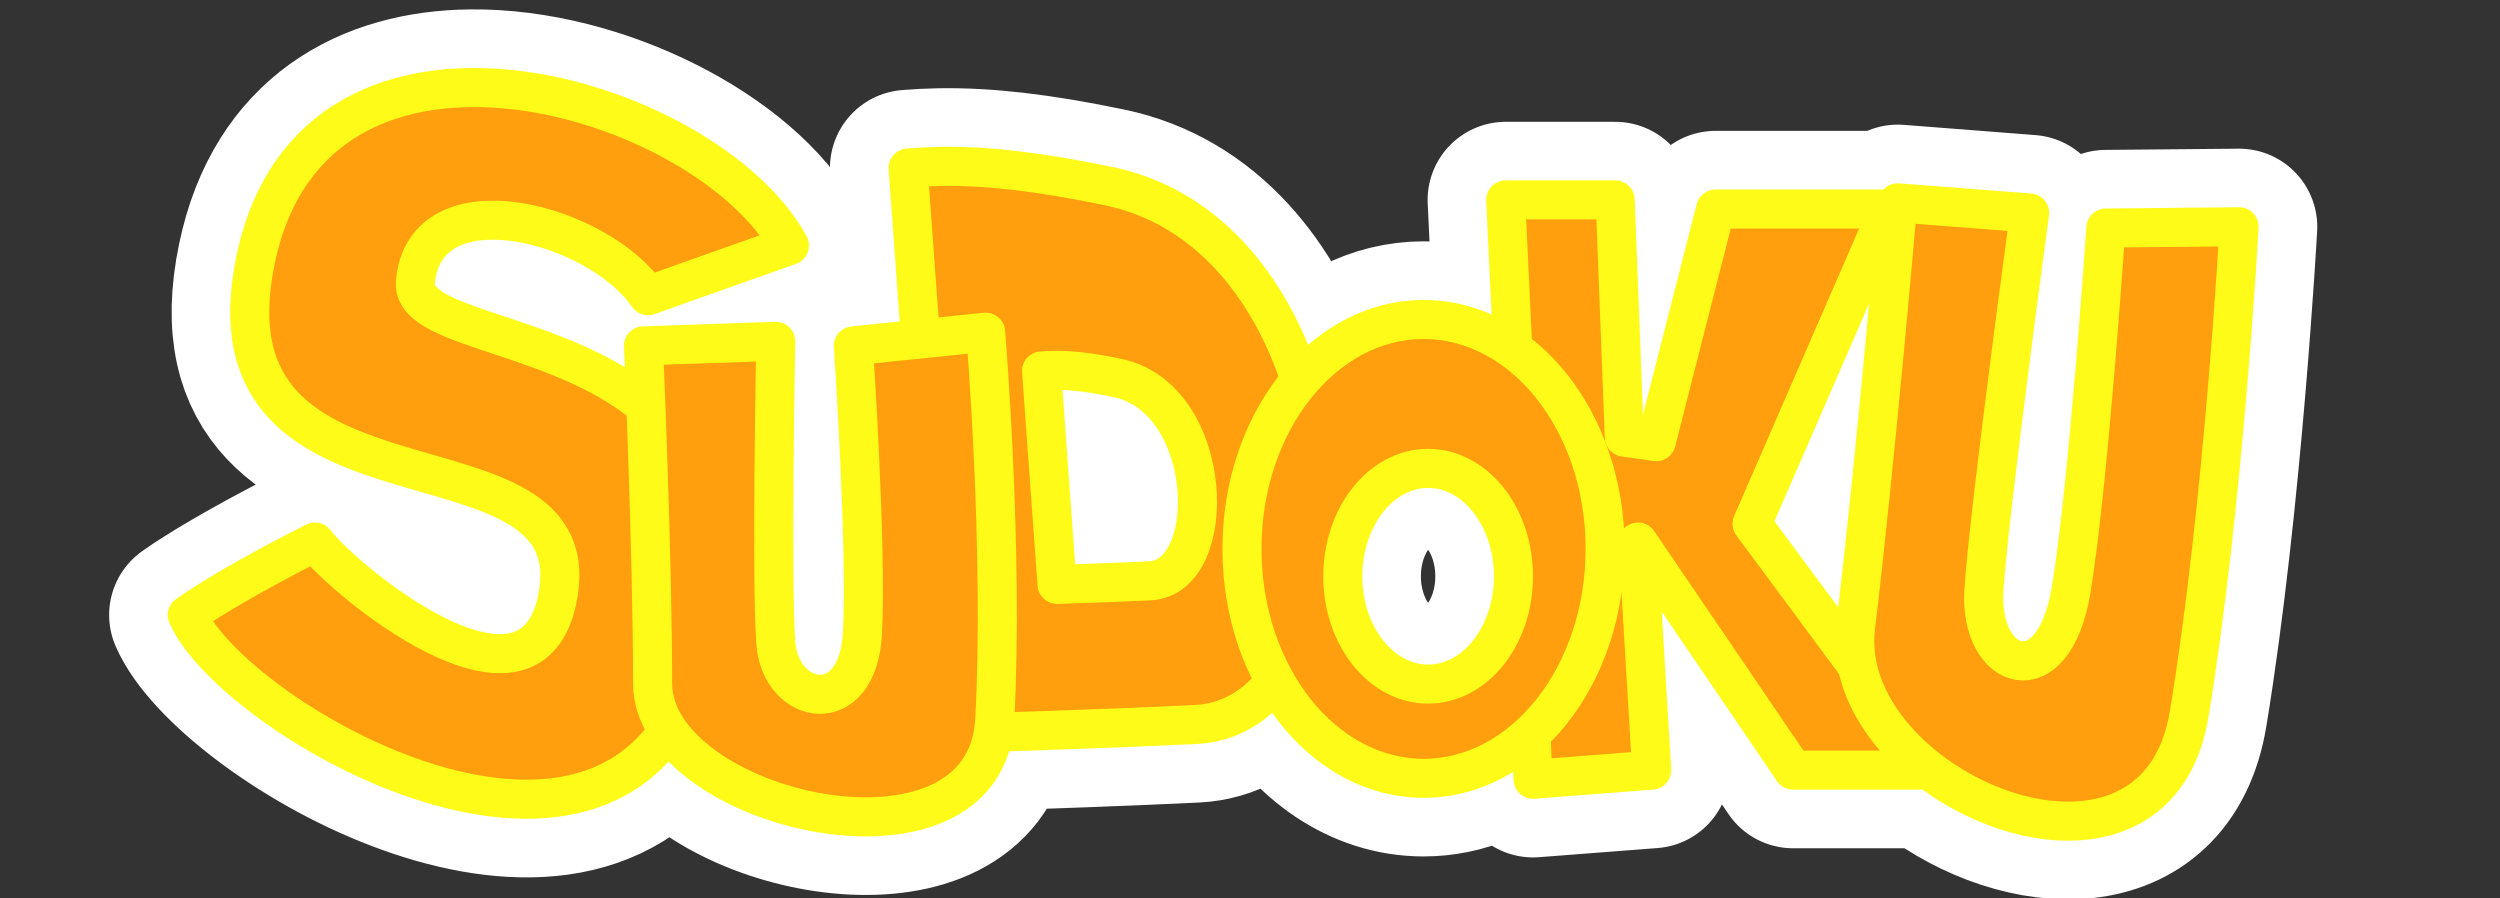 <?xml version="1.0" encoding="UTF-8" standalone="no"?>
<!-- Created with Inkscape (http://www.inkscape.org/) -->
<svg
   xmlns:svg="http://www.w3.org/2000/svg"
   xmlns="http://www.w3.org/2000/svg"
   version="1.0"
   width="100%"
   height="100%"
   viewBox="0 0 640 230"
   id="svg2383"
   style="display:inline">
  <rect x="0" y="0" width="640" height="230" fill="#333333" stroke="none"/>
  <defs
     id="defs2385" />
  <path
     d="M 120.563,22.405 C 95.073,22.662 72.112,34.664 65.469,66.342 C 50.287,138.751 153.274,105.52 142.532,153.936 C 135.04,187.701 87.664,148.092 80.657,138.749 C 71.314,143.42 56.113,151.597 47.938,157.436 C 58.52,181.775 140.667,230.893 171.094,187.061 C 187.522,211.07 248.888,221.245 254.313,187.467 C 266.191,187.097 286.866,186.402 306.032,185.467 C 314.457,185.056 321.293,180.932 326.469,174.374 C 334.894,189.42 348.758,199.249 364.438,199.249 C 374.71,199.249 384.213,195.014 391.907,187.874 L 392.469,199.499 L 422.844,197.155 L 419.344,138.749 L 459.032,197.155 L 493.844,197.155 C 517.246,215.129 554.59,218.232 560.438,182.749 C 569.318,128.868 573.219,58.061 573.219,58.061 L 539.094,58.374 C 539.094,58.374 534.779,123.202 530.251,150.874 C 525.722,178.546 506.55,171.757 507.876,151.124 C 509.202,130.49 519.594,54.53 519.594,54.53 L 485.844,51.905 C 485.844,51.905 479.999,119.543 475.032,160.53 C 474.623,163.904 474.826,167.219 475.501,170.467 L 448.532,134.092 L 483.563,53.499 L 439.188,53.499 L 424.001,113.061 L 415.813,111.905 L 413.501,51.186 L 385.469,51.186 L 387.282,89.374 C 380.535,84.55 372.741,81.78 364.438,81.78 C 352.271,81.78 341.199,87.699 332.907,97.374 C 325.139,73.582 308.993,52.908 283.844,47.655 C 265.817,43.889 252.41,42.397 240.501,42.592 C 237.752,42.638 235.097,42.78 232.469,42.999 L 235.657,86.749 L 218.438,88.53 C 218.438,88.53 221.95,139.934 220.782,162.124 C 219.614,184.313 199.762,180.818 198.594,164.467 C 197.426,148.117 198.594,87.374 198.594,87.374 L 164.719,88.53 C 164.719,88.53 165.013,95.215 165.344,103.936 C 142.364,84.807 105.207,84.499 106.344,72.186 C 108.834,45.231 153.06,57 165.907,75.686 C 165.907,75.686 182.24,69.85 202.094,62.842 C 190.269,41.164 153.335,22.074 120.563,22.405 z M 270.688,94.811 C 274.92,94.835 279.726,95.438 286.001,96.749 C 311.068,101.984 312.399,147.805 294.344,148.686 C 284.578,149.162 270.594,149.592 270.594,149.592 L 266.626,94.967 C 267.947,94.857 269.277,94.803 270.688,94.811 z M 365.594,119.905 C 377.65,119.905 387.438,132.294 387.438,147.53 C 387.438,162.766 377.65,175.124 365.594,175.124 C 353.539,175.124 343.751,162.766 343.751,147.53 C 343.751,132.294 353.539,119.905 365.594,119.905 z"
     id="path3179"
     style="fill:none;fill-opacity:1;fill-rule:evenodd;stroke:#ffffff;stroke-width:40;stroke-linecap:butt;stroke-linejoin:round;stroke-miterlimit:4;stroke-dasharray:none;stroke-opacity:1" />
  <path
     d="M 165.898,75.698 L 165.898,75.698 C 165.898,75.698 182.248,69.858 202.102,62.851 C 181.081,24.311 80.643,-6.054 65.46,66.355 C 50.278,138.763 153.283,105.529 142.54,153.946 C 135.049,187.711 87.65,148.106 80.643,138.763 C 71.3,143.435 56.117,151.61 47.942,157.45 C 59.621,184.311 158.453,241.318 178.745,170.296 C 204.438,80.369 104.482,92.269 106.336,72.194 C 108.826,45.239 153.051,57.012 165.898,75.698 z"
     id="path2391"
     style="fill:#ff9f0d;fill-opacity:1;fill-rule:evenodd;stroke:#fffb19;stroke-width:10;stroke-linecap:butt;stroke-linejoin:round;stroke-miterlimit:4;stroke-dasharray:none;stroke-opacity:1" />
  <path
     d="M 240.509,42.597 C 237.761,42.642 235.106,42.784 232.478,43.003 L 242.978,187.815 C 242.978,187.815 280.14,186.735 306.041,185.472 C 353.924,183.136 350.335,61.545 283.853,47.659 C 265.826,43.894 252.419,42.401 240.509,42.597 z M 270.697,94.815 C 274.929,94.839 279.735,95.442 286.009,96.753 C 311.077,101.989 312.408,147.81 294.353,148.69 C 284.587,149.167 270.603,149.597 270.603,149.597 L 266.634,94.972 C 267.956,94.862 269.286,94.807 270.697,94.815 z"
     id="path2395"
     style="fill:#ff9f0d;fill-opacity:1;fill-rule:evenodd;stroke:#fffb19;stroke-width:10;stroke-linecap:butt;stroke-linejoin:round;stroke-miterlimit:4;stroke-dasharray:none;stroke-opacity:1" />
  <path
     d="M 164.73,88.544 C 164.73,88.544 167.066,142.267 167.066,174.968 C 167.066,207.669 252.321,227.523 254.657,184.311 C 256.993,141.099 252.321,85.041 252.321,85.041 L 218.453,88.544 C 218.453,88.544 221.957,139.931 220.789,162.121 C 219.621,184.311 199.767,180.807 198.599,164.457 C 197.431,148.106 198.599,87.377 198.599,87.377 L 164.73,88.544 z"
     id="path2393"
     style="fill:#ff9f0d;fill-opacity:1;fill-rule:evenodd;stroke:#fffb19;stroke-width:10;stroke-linecap:butt;stroke-linejoin:round;stroke-miterlimit:4;stroke-dasharray:none;stroke-opacity:1" />
  <path
     d="M 385.46,51.172 L 392.467,199.493 L 422.832,197.158 L 419.329,138.763 L 459.037,197.158 L 495.241,197.158 L 448.526,134.092 L 483.562,53.508 L 439.183,53.508 L 424,113.07 L 415.825,111.902 L 413.489,51.172 L 385.46,51.172 z"
     id="path2405"
     style="fill:#ff9f0d;fill-opacity:1;fill-rule:evenodd;stroke:#fffb19;stroke-width:10;stroke-linecap:butt;stroke-linejoin:round;stroke-miterlimit:4;stroke-dasharray:none;stroke-opacity:1" />
  <path
     d="M 364.447,81.784 C 338.789,81.784 317.947,108.076 317.947,140.503 C 317.947,172.93 338.789,199.253 364.447,199.253 C 390.105,199.253 410.916,172.93 410.916,140.503 C 410.916,108.076 390.105,81.784 364.447,81.784 z M 365.603,119.909 C 377.658,119.909 387.447,132.299 387.447,147.534 C 387.447,162.77 377.658,175.128 365.603,175.128 C 353.548,175.128 343.759,162.77 343.759,147.534 C 343.759,132.298 353.548,119.909 365.603,119.909 z"
     id="path2400"
     style="opacity:1;fill:#ff9f0d;fill-opacity:1;fill-rule:evenodd;stroke:#fffb19;stroke-width:10;stroke-linecap:butt;stroke-linejoin:round;marker:none;marker-start:none;marker-mid:none;marker-end:none;stroke-miterlimit:4;stroke-dasharray:none;stroke-dashoffset:0;stroke-opacity:1;visibility:visible;display:inline;overflow:visible;enable-background:accumulate" />
  <path
     d="M 485.837,51.92 C 485.837,51.92 479.992,119.536 475.024,160.523 C 470.056,201.509 551.562,236.638 560.442,182.758 C 569.322,128.878 573.207,58.053 573.207,58.053 L 539.097,58.375 C 539.097,58.375 534.764,123.204 530.236,150.876 C 525.707,178.548 506.556,171.771 507.882,151.137 C 509.208,130.504 519.592,54.526 519.592,54.526 L 485.837,51.92 z"
     id="path2407"
     style="fill:#ff9f0d;fill-opacity:1;fill-rule:evenodd;stroke:#fffb19;stroke-width:10;stroke-linecap:butt;stroke-linejoin:round;stroke-miterlimit:4;stroke-dasharray:none;stroke-opacity:1" />
</svg>
